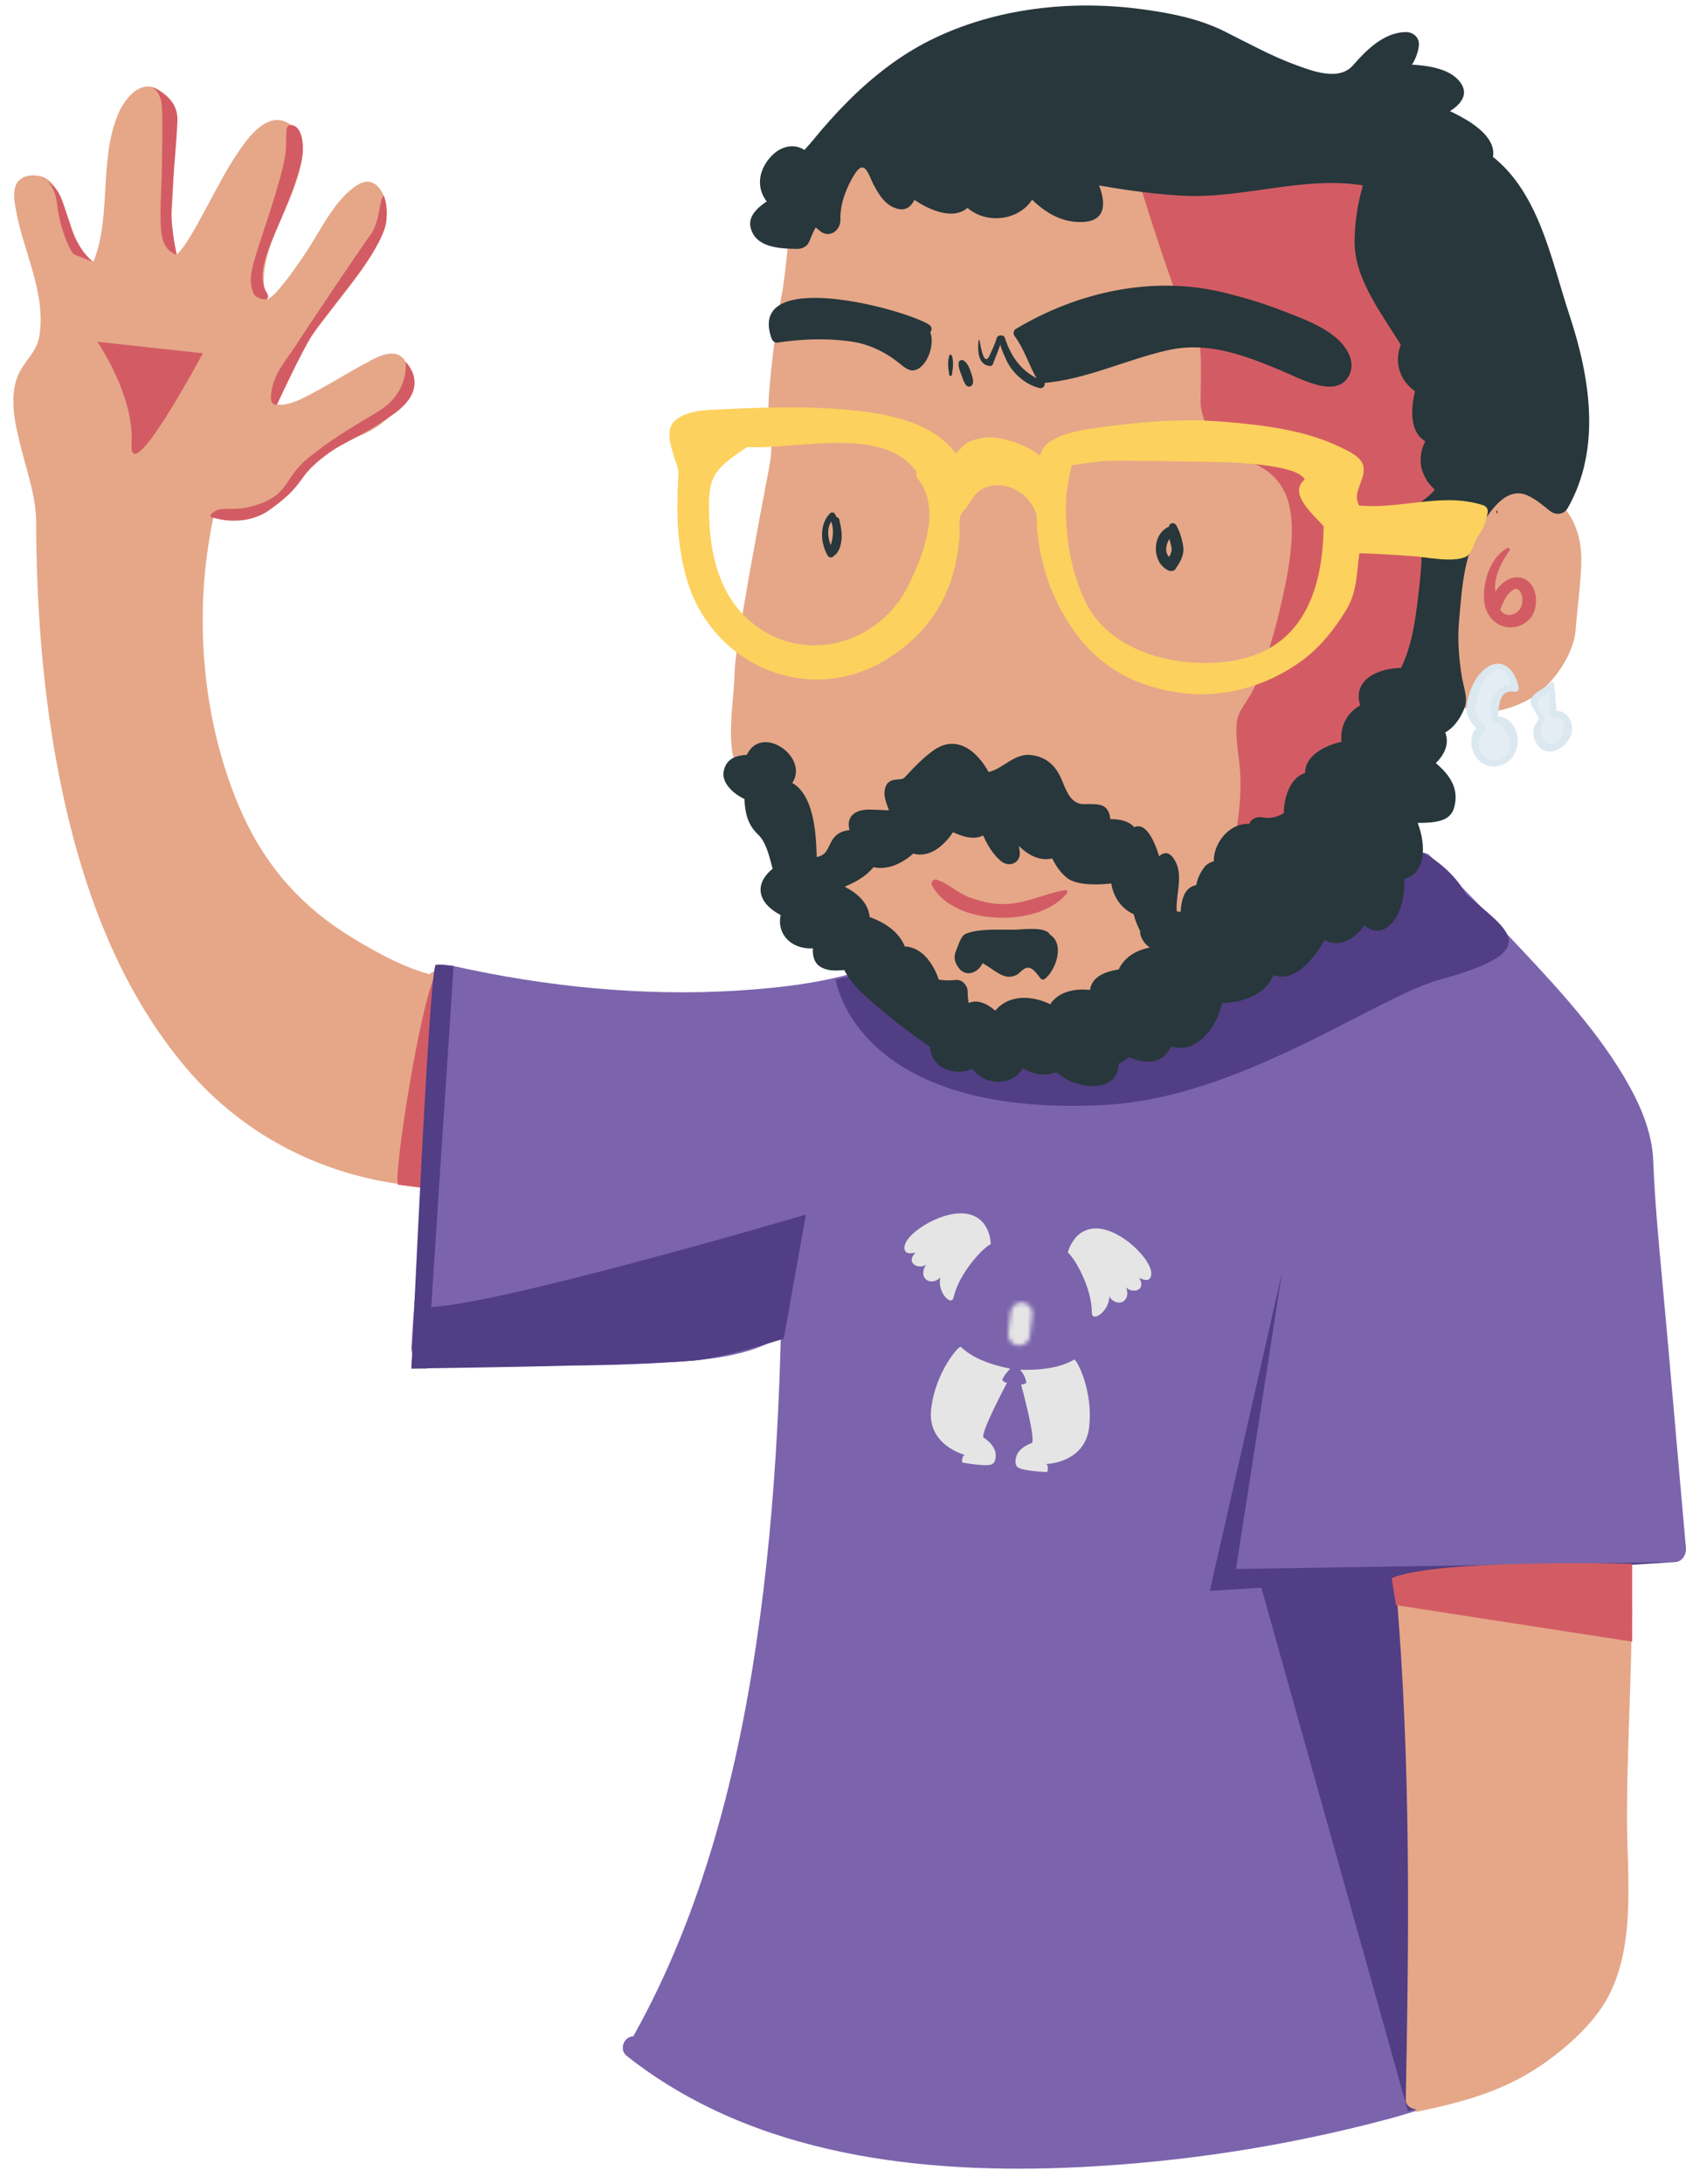<?xml version="1.0" encoding="utf-8"?>
<!-- Generator: Adobe Illustrator 16.0.0, SVG Export Plug-In . SVG Version: 6.00 Build 0)  -->
<!DOCTYPE svg PUBLIC "-//W3C//DTD SVG 1.1//EN" "http://www.w3.org/Graphics/SVG/1.1/DTD/svg11.dtd">
<svg version="1.1" id="Layer_1" xmlns="http://www.w3.org/2000/svg" xmlns:xlink="http://www.w3.org/1999/xlink" x="0px" y="0px"
	 width="394.016px" height="510.236px" viewBox="0 0 394.016 510.236" enable-background="new 0 0 394.016 510.236"
	 xml:space="preserve">
<g id="Layer_1_1_">
</g>
<g id="samarreta">
	<g>
		<g>
			<path fill="#E5A788" d="M307.201,262.464c0.333,0,0.297-0.514-0.033-0.514C306.835,261.951,306.871,262.464,307.201,262.464
				L307.201,262.464z"/>
		</g>
	</g>
	<g>
		<path fill="#7B64AC" d="M147.901,478.243c33.708-51.553,37.673-134.83,37.673-194.313c0,0-0.674,12.791-1.18,20.813
			c-0.509,8.042-18.483,9.606-25.39,10.348c-18.938,2.026-60.014-0.01-60.014-0.01c0.661-12.558,3.305-37.674,3.305-50.229
			c0-11.235,3.307-36.353,3.307-36.353c29.081,6.609,75.283,9.99,103.104-1.322c0,0,40.317-15.862,52.875-16.523
			c23.132-1.322,49.569-1.322,70.72-8.592c0,0,38.11,36.708,46.928,54.857c5.615,11.565,3.813,13.894,4.626,24.454
			c2.644,26.438,5.288,58.492,7.271,80.634c0,0-101.055,4.481-100.131,1.982c8.529-23.074,15.532-106.41,15.532-106.41
			c-0.686,7.629-3.307,25.776-3.307,33.046c0,13.235-11.422,70.993-12.228,73.363c-1.394,4.103,65.102,0.661,65.102,0.661
			s1.322,32.386,1.982,40.978c0.661,18.506,1.983,56.179,2.645,72.041c0,0-20.487,9.253-27.099,11.236
			c-25.776,7.931-53.535,12.558-79.972,13.879C219.281,504.769,174.999,500.053,147.901,478.243z"/>
		<g>
			<path fill="#7B64AC" d="M148.845,478.976c19.887-27.717,28.16-61.785,33.201-95.033c5.023-33.133,6.237-66.758,6.296-100.223
				c0.008-3.125-5.325-3.443-5.499-0.3c-0.23,4.269-0.475,8.534-0.724,12.802c-0.315,5.399,0.632,9.887-4.896,12.391
				c-8.004,3.625-18.187,3.813-26.848,4.233c-16.948,0.821-34.037,0.236-50.977-0.599c0.809,1.081,1.617,2.163,2.425,3.244
				c0.922-16.649,3.223-33.273,3.313-49.963c0.066-12.222,1.72-24.521,3.308-36.627c-1.082,0.814-2.163,1.628-3.245,2.443
				c21.296,4.771,43.343,6.769,65.148,5.896c16.069-0.644,30.812-4.171,45.739-9.807c14.11-5.327,28.94-11.573,43.944-13.729
				c11.888-1.708,24.297-1.143,36.281-2.1c12.557-1.003,25.093-2.865,37.071-6.861c-0.96-0.137-1.92-0.273-2.88-0.41
				c15.746,15.186,32.232,31.385,43.954,49.957c3.813,6.04,6.046,12.585,6.224,19.716c0.229,9.355,1.364,18.648,2.226,27.963
				c1.859,20.141,3.534,40.293,5.333,60.438c0.829-1.092,1.657-2.185,2.485-3.274c-24.438,1.082-48.888,2.063-73.343,2.59
				c-6.228,0.137-12.46,0.243-18.688,0.172c-1.7-0.02-3.402-0.066-5.098-0.194c-0.507-0.038-1.011-0.095-1.51-0.185
				c1.07,0.19,1.133,4.938,2.31,1.268c5.013-15.663,6.847-32.567,8.983-48.808c2.455-18.636,4.469-37.35,6.069-56.078
				c0.323-3.774-5.498-4.415-5.858-0.621c-0.966,10.147-2.635,20.229-3.264,30.41c-0.398,6.455-0.927,12.771-1.873,19.186
				c-2.441,16.562-5.556,33.05-8.917,49.448c-0.539,2.626-2.766,7.855-0.693,10.189c2.521,2.842,9.01,2.307,12.354,2.442
				c15.048,0.614,30.194-0.091,45.232-0.7c3.217-0.13,6.435-0.269,9.648-0.431c-1.051-1.061-2.103-2.117-3.154-3.178
				c1.509,37.726,3,75.446,4.529,113.171c0.763-1.086,1.525-2.172,2.288-3.258c-10.616,4.775-21.256,9.555-32.452,12.797
				c-22.88,6.632-46.569,10.391-70.325,11.888c-19.288,1.215-38.61,0.53-57.635-3.026c-17.326-3.24-36.006-8.912-50.042-19.999
				c-2.493-1.969-5.256,2.106-2.779,4.063c29.711,23.467,69.316,27.777,106.063,25.938c24.135-1.208,48.083-4.913,71.441-11.112
				c13.102-3.478,25.358-8.737,37.683-14.313c1.355-0.613,2.354-1.658,2.288-3.258c-1.592-37.623-3.151-75.243-4.727-112.866
				c-0.067-1.646-1.373-3.271-3.152-3.176c-10.997,0.577-22.004,0.996-33.015,1.25c-7.463,0.173-14.94,0.279-22.402-0.005
				c-2.327-0.092-4.665-0.228-6.97-0.583c-0.174-0.027-1.585-0.66-0.755-0.18c1.737,1.013,0.688,4.313,1.335,1.429
				c3.382-15.094,6.006-30.406,8.53-45.659c2.679-16.19,3.45-32.372,5.375-48.642c0.441-3.731,0.903-7.465,1.25-11.207
				c-1.953-0.207-3.906-0.414-5.857-0.621c-2.369,28.582-5.266,57.323-10.367,85.559c-1.215,6.716-2.506,13.567-4.837,20.002
				c-1.437,3.96,3.155,4.452,5.802,4.593c12.609,0.671,25.367-0.009,37.977-0.363c19.788-0.557,39.573-1.296,59.352-2.172
				c1.635-0.07,2.613-1.812,2.483-3.272c-1.851-20.715-3.587-41.439-5.502-62.147c-0.874-9.452-1.77-18.831-2.136-28.313
				c-0.271-7.013-3.275-13.634-6.802-19.581c-7.238-12.204-17.495-22.87-27.158-33.156c-5.958-6.342-12.045-12.582-18.313-18.622
				c-0.756-0.729-1.961-0.717-2.88-0.41c-12.075,4.031-24.729,5.617-37.373,6.628c-11.456,0.917-23.132,0.571-34.53,1.966
				c-14.643,1.791-29.313,8.126-43.039,13.235c-4.075,1.517-8.105,3.175-12.203,4.629c-10.019,3.554-20.819,4.846-31.371,5.526
				c-22.211,1.432-45.001-0.857-66.694-5.712c-1.517-0.34-3.054,0.985-3.245,2.443c-1.564,11.954-3.214,24.107-3.303,36.176
				c-0.123,16.84-2.371,33.596-3.298,50.396c-0.08,1.438,0.766,3.163,2.425,3.244c18.519,0.909,37.247,1.571,55.762,0.426
				c9.356-0.578,20.886-1.145,28.809-6.643c4.512-3.131,4.118-8.189,4.395-13.107c0.28-4.957,0.541-9.916,0.796-14.873
				c-1.846,0.141-3.689,0.279-5.537,0.42c0.026,33.428-1.183,66.936-6.095,100.036c-4.794,32.313-13.436,65.145-29.909,93.599
				C146.116,478.958,148.065,480.064,148.845,478.976z"/>
		</g>
		<path fill="#513E84" d="M293.846,367.507l36.395-0.862c0,0,12.021,123.641,5.773,124.97c-7,1.488-7,1.488-7,1.488L293.846,367.507
			z"/>
		<path fill="#513E84" d="M332.506,199.189c0,0,6.354,3.017,10.173,9.73c9.728,8.501,18.714,13.088-6.104,19.894
			c-15.172,4.161-46.644,27.639-78.514,29.305c-58.226,3.044-62.757-29.305-62.757-29.305l135.058-29.625"/>
		<polygon fill="#513E84" points="299.601,297.263 288.846,366.507 391.521,364.891 391.521,364.891 282.742,371.617 		"/>
		<path fill="#513E84" d="M183.153,312.703l5.189-28.981c0,0-92.008,27.15-91.472,20.607s-0.713,15.347-0.713,15.347
			s59.696-0.71,67.961-2.081S183.153,312.703,183.153,312.703z"/>
	</g>
</g>
<g id="braços">
	<g>
		<path fill="#E5A788" d="M378.74,370.416c2.576-2.204-1.253,43.621-0.371,67.414c0,13.219,0,27.115-8.813,36.809
			c-12.158,12.162-24.119,15.731-38.771,18.71c0.88-41.419,1.321-78.871-2.204-119.407
			C344.44,372.102,378.74,370.416,378.74,370.416z"/>
		<g>
			<path fill="#E5A788" d="M379.475,368.791c-1.818,1.051-1.771-1.649-1.595,0.514c0.043,0.531,0.054,1.066,0.066,1.601
				c0.05,1.879,0.005,3.766-0.04,5.644c-0.124,5.141-0.382,10.275-0.596,15.411c-0.49,11.751-1.038,23.504-1.067,35.267
				c-0.035,13.706,1.61,28.98-6.541,40.893c-8.444,12.337-25.38,17.197-39.152,19.971c0.832,0.678,1.663,1.354,2.494,2.031
				c0.91-39.873,1.241-79.741-2.169-119.52c-0.651,0.881-1.305,1.76-1.958,2.639c10.302-1.167,20.666-1.813,31.01-2.456
				c4.506-0.28,9.012-0.538,13.519-0.783c1.527-0.083,2.877-0.034,4.096-1.09c0.213-0.187,1.133-1.127,1.259-1.133
				c0.47-0.023,0.346-0.739-0.116-0.718c0.104-0.006-0.979-0.789-1.117-0.888c-1.304-0.902-2.432-0.874-3.967-0.793
				c-4.368,0.231-8.734,0.482-13.103,0.746c-10.761,0.648-21.543,1.31-32.258,2.521c-1.316,0.146-2.063,1.409-1.958,2.637
				c3.471,40.683,2.99,80.509,2.239,119.301c-0.022,1.15,1.381,2.266,2.493,2.031c15.818-3.339,32.09-8.863,42.296-22.258
				c9.617-12.625,6.891-31.225,6.916-46.032c0.022-14.187,0.815-28.354,1.067-42.533c0.02-0.98,1.162-18.608-3.289-15.747
				C376.336,367.114,377.713,369.807,379.475,368.791z"/>
		</g>
	</g>
	<g>
		<path fill="#E5A788" d="M102.315,229.382c0,0-14.413-1.935-31.945-16.685c-23.066-19.406-29.081-65.271-22.031-94.352
			c8.813,1.762,12.338,1.762,17.625-6.169c2.646-3.525,4.849-3.966,7.49-6.61c1.762-3.525,9.694-4.846,13.219-7.49
			c4.406-3.525,8.603-7.396,6.169-12.779c-1.954-4.325-23.585,15.029-30.4,10.633c1.762-17.912,33.848-41.555,24.231-51.17
			c-3.966-3.964-18.506,27.761-24.675,27.32c-9.593-8.372,14.541-37.012,3.965-41.859c-8.05-3.69-19.887,32.606-25.115,31.285
			c-6.607-3.086,3.084-40.978-6.607-39.215c-9.694,1.763-6.609,32.164-11.456,41.418c-11.016-3.526-7.05-22.914-16.303-20.71
			c-3.952,0.941,1.888,13.663,3.964,24.685c5.063,26.888-14.102,7.04,0,48.458c-0.88,59.044,12.776,154.218,89.446,158.623
			C99.009,274.765,102.315,229.382,102.315,229.382z"/>
		<g>
			<path fill="#E5A788" d="M102.656,228.126c-7.004-1.424-13.907-5.204-19.954-8.834c-11.808-7.089-20.359-16.556-26.022-29.056
				c-9.75-21.519-11.771-48.267-6.388-71.191c-0.708,0.456-1.417,0.913-2.126,1.369c4.385,0.852,8.741,1.63,12.922-0.355
				c4.794-2.276,7.264-8,11.539-11.072c2.035-1.461,3.272-3.461,5.495-4.649c2.461-1.315,5.184-2.125,7.7-3.333
				c4.211-2.024,8.459-6.312,9.603-10.904c0.614-2.468-0.01-6.89-3.056-7.428c-2.438-0.431-5.1,1.209-7.146,2.299
				c-3.76,2.002-7.358,4.291-11.119,6.292c-2.828,1.505-7.686,4.509-10.913,2.771c0.426,0.711,0.853,1.422,1.277,2.133
				c1.161-9.421,8.266-17.574,13.797-24.865c4.609-6.074,10.537-12.678,12.075-20.382c0.246-1.232,0.121-2.815-0.328-4.279
				c-0.91-2.964-3.145-5.442-6.312-3.542c-5.312,3.185-8.781,10.736-12.098,15.707c-2.013,3.014-4.063,6.016-6.432,8.765
				c-0.787,0.914-1.699,1.896-2.799,2.435c-0.116,0.057,0.464,0.278-0.066-0.711c-0.451-0.845-0.545-1.799-0.618-2.735
				c-0.598-7.496,4.604-15.791,7.031-22.652c1.583-4.474,3.892-11.556-0.956-14.891c-4.729-3.253-9.097,2.237-11.541,5.721
				c-3.214,4.583-5.75,9.632-8.4,14.548c-1.24,2.298-2.502,4.584-3.883,6.801c-0.601,0.961-1.254,1.869-1.993,2.725
				c-0.198,0.228-0.412,0.438-0.645,0.632c-0.599,0.48,0.379,0.447,0.032-0.055c-2.287-3.305-1.092-10.25-0.952-13.975
				c0.216-5.763,0.732-11.598,0.084-17.349c-0.349-3.098-1.229-6.454-4.438-7.596c-3.895-1.386-7.104,3.097-8.357,6.031
				c-4.864,11.373-1.188,25.206-6.546,36.288c0.708-0.307,1.417-0.613,2.125-0.919c-7.851-2.952-6.306-13.569-11.154-19.109
				c-1.52-1.736-4.43-2.271-6.515-1.379c-2.947,1.263-2.332,4.97-1.891,7.513c1.688,9.739,7.254,19.721,5.466,29.847
				c-0.616,3.486-3.484,5.63-4.858,8.752c-2.5,5.681-0.466,12.825,0.985,18.48c1.435,5.596,3.169,10.406,3.169,16.22
				c0,4.48,0.104,8.959,0.277,13.435c0.723,18.812,2.905,37.63,7.359,55.938c5.033,20.691,13.278,40.995,27.04,57.457
				c14.193,16.976,34.32,26.695,56.291,28.215c2.307,0.16,4.269-2.656,2.104-4.387c1.111,0.892,0.792,2.174,0.74,0.768
				c-0.019-0.542-0.005-1.087,0.005-1.629c0.024-1.751,0.117-3.501,0.208-5.25c0.271-5.297,0.628-10.59,0.986-15.881
				c0.482-7.102,0.979-14.203,1.494-21.302c0.248-3.411-5.038-3.755-5.285-0.347c-0.583,8.015-1.107,16.032-1.575,24.055
				c-0.313,5.405-0.594,10.812-0.792,16.222c-0.066,1.866-0.813,5.804,0.955,7.194c0.487-1.476,0.977-2.951,1.462-4.427
				c-19.125-1.175-36.59-8.692-50.045-22.406c-12.957-13.205-20.981-30.723-26.429-48.177c-5.607-17.975-8.564-36.861-9.976-55.606
				c-0.655-8.71-0.922-17.449-0.906-26.183c0.017-9.447-5.95-18.108-5.219-27.781c0.271-3.589,2.611-5.625,4.318-8.556
				c2.642-4.531,1.803-10.355,0.998-15.246c-0.996-6.068-3.07-11.905-4.642-17.834C7.52,49.325,5.776,43.498,8.829,44.9
				c1.423,0.653,2.055,2.918,2.521,4.233c2.333,6.62,3.669,13.671,10.968,16.419c0.753,0.284,1.787-0.222,2.125-0.919
				c3.477-7.188,3.212-16.201,4.097-23.981c0.46-4.048,1.055-8.114,2.353-11.989c0.596-1.783,3.688-6.881,5.156-3.143
				c2.502,6.374,0.673,15.288,0.448,21.94c-0.137,4.051-1.257,13.013,3.13,15.558c4.185,2.426,7.9-5.35,9.398-7.939
				c3.93-6.79,7.083-14.227,12.061-20.349c1.152-1.417,3.879-4.422,5.301-1.572c1.394,2.79-0.599,7.309-1.533,9.936
				c-2.545,7.142-6.448,14.203-7.096,21.872c-0.279,3.332,0.585,6.34,2.999,8.682c2.101,2.037,5.825-1.756,7.079-3.059
				c6.459-6.707,10.26-15.581,16.352-22.596c0.395-0.454,0.821-0.844,1.281-1.228c0.82-0.685,0.001-0.491,0.485,0.338
				c1.01,1.73,0.326,3.932-0.307,5.652c-1.918,5.211-5.818,9.809-9.121,14.189c-6.399,8.485-14.712,17.799-16.112,28.754
				c-0.126,0.99,0.469,1.694,1.279,2.133c4.67,2.536,11.003-1.15,15.078-3.316c2.94-1.565,5.789-3.307,8.684-4.957
				c1.202-0.685,2.42-1.334,3.664-1.94c1.466-0.713,2.562-0.316,1.861-1.426c3.457,5.479-6.412,10.961-10.187,12.509
				c-4.132,1.696-6.587,3.376-9.798,6.311c-1.679,1.534-3.64,2.651-5.275,4.259c-1.688,1.66-2.807,3.803-4.45,5.518
				c-3.443,3.592-8.439,2.33-12.758,1.49c-0.825-0.161-1.933,0.544-2.126,1.369c-5.658,24.083-3.336,51.308,6.602,73.982
				c5.225,11.923,13.146,20.868,23.753,28.297c7.424,5.2,16.38,9.901,25.569,10.756
				C103.776,230.819,104.094,228.419,102.656,228.126z"/>
		</g>
	</g>
	<path fill="#D35C64" d="M325.24,368.645c10.818-4.593,56.199-3.32,56.199-3.32v18.166l-55.199-8.538L325.24,368.645z"/>
	<path fill="#D35C64" d="M104.966,228.384l-3.155,48.862c0,0,5.45,1.437-8.721-0.481c-1.46-0.387,5.062-42.865,8.901-49.634
		C107.294,226.818,104.966,228.384,104.966,228.384z"/>
	<path fill="#D35C64" d="M22.742,79.828c0,0,8.667,12.464,8,23.794s16.667-21.094,16.667-21.094L22.742,79.828z"/>
</g>
<g id="cara">
	<path fill="#E5A788" stroke="#E5A788" stroke-width="4" stroke-miterlimit="10" d="M187.337,44.762c0,0-1.763,20.269-2.644,24.234
		c-0.881,3.966-3.525,22.912-3.084,28.64c0.439,5.729,1.224,6.169-0.049,12.778c-1.273,6.609-7.884,41.418-7.884,46.706
		c0,5.287-2.201,17.019,0.441,21.067s9.693,32.687,18.065,37.314c8.37,4.628,22.472,22.537,29.521,24.598
		c7.05,2.062,11.897,4.262,21.59,0.738c9.693-3.524,27.761-7.49,37.896-15.421c10.133-7.931,28.64-31.724,34.809-38.774
		c6.169-7.05,18.065-25.116,18.065-25.116l5.581,0.17c0,0,2.789,2.032,5.874,2.473c3.086,0.441,7.051-0.441,11.017-2.644
		c3.966-2.203,9.253-8.812,9.693-14.541c0.438-5.728,1.32-11.457,1.32-16.303c0-4.846-1.607-8.688-3.523-10.657
		c-1.917-1.969-9.693-8.73-12.337-11.814c-2.646-3.084-11.456-34.369-11.018-39.215c0.44-4.846,0.439-26.437-5.729-31.725
		c-6.168-5.287-42.74-9.694-45.384-9.694c-2.646,0-70.061,2.204-70.061,2.204l-17.624-0.44L187.337,44.762z"/>
	<path fill="#D35C64" d="M262.535,30.525c0,0,13.681,46.027,16.36,46.402c2.679,0.375,1.414,15.079,1.746,18.132
		c0.332,3.053,4.101,10.892,4.101,10.892c17.777,2.888,20.209,12.315,14.234,36.936c-7.381,30.413-11.765,16.506-9.383,35.072
		c2.383,18.566-9.453,44.049-9.453,44.049l50.741-64.898l14.305-61.514l-13.543-61.737L262.535,30.525z"/>
</g>
<g id="cabell">
	<g>
		<path fill="#27373B" d="M245.058,218.366c-0.11-0.559-14.981,0-18.947,0.882c-0.44,1.762-2.203,3.083-1.762,5.287l0.881,1.322
			c2.203,0.44,3.523,0.882,3.966-1.762c3.966,1.322,7.05,7.049,10.575,0.44c1.32,1.322,3.084,2.204,3.966,3.525
			c2.644-1.763,2.644-5.287,1.763-7.931L245.058,218.366z"/>
		<g>
			<path fill="#27373B" d="M245.302,218.184c-1.116-1.752-6.229-1.067-7.857-1.021c-3.487,0.1-8.505-0.382-11.791,0.993
				c-1.154,0.483-1.747,2.883-2.242,3.986c-0.68,1.512-0.234,2.785,0.668,3.988c1.958,2.612,5.359,0.597,5.804-1.993
				c-0.301,0.204-0.602,0.407-0.901,0.611c2.169,0.697,4.751,3.694,7.13,3.401c1.119-0.138,1.646-0.415,2.44-1.189
				c2.063-2.013,3.121-0.325,4.658,1.633c0.188,0.236,0.662,0.295,0.901,0.115c2.706-2.032,4.881-8.457,1.042-10.506
				c-0.095-0.051-0.197-0.019-0.257,0.067c-0.4,0.582-0.689,1.179-0.503,1.915c0.271,1.068,0.491,2.066,0.597,3.154
				c0.599,6.255-3.625,1.964-4.995,0.847c-0.169-0.139-0.47-0.057-0.574,0.124c-3.075,5.349-6.397,0.944-9.851-0.793
				c-0.395-0.197-0.876-0.093-1.029,0.362c-0.375,1.112-4.991,2.561-2.22-2.26c0.457-0.794,0.269-1.272,0.995-1.398
				c2.133-0.373,4.316-0.506,6.474-0.666c2.381-0.177,4.771-0.223,7.149-0.416c0.915-0.074,3.134-0.792,3.994-0.495
				C245.226,218.745,245.471,218.45,245.302,218.184z"/>
		</g>
	</g>
	<g>
		<path fill="#27373B" d="M278.544,214.759c0.111-3.662-0.992-7.188,4.407-4.847c-2.203-2.644,0.44-7.077,3.084-6.169h1.762
			c-3.966-1.762,1.322-11.897,5.729-7.931l0.88-2.202c3.965,1.322,8.373-2.204,8.373-2.204c-0.441-4.406,0.88-11.016,6.607-7.491
			c-6.607-7.49,7.489-8.371,7.489-8.371c-3.521-7.931,4.85-9.253,4.85-9.253c-6.169-8.372,6.607-7.491,7.05-7.491v0.44
			c4.847-7.049,7.931-31.725,4.847-39.656c0,0,6.867-4.871,4.406-6.609c-7.215-5.094-0.006-11.966-0.44-11.896
			c-8.427,1.35-3.523-11.015-3.523-11.015c-7.49-2.644-3.524-9.694-3.524-9.694c-3.523-6.168-7.931-12.338-10.135-18.506
			c-3.084-7.49,1.763-20.708,1.763-20.708c-14.1-3.966-29.521,2.203-43.622,1.762c-8.372,0-27.316-3.524-27.316-3.524
			c5.288,5.728,5.729,11.896-3.084,8.812c-3.525-1.322-8.372-7.49-8.372-7.49c1.32,9.694-12.337,9.694-14.102,1.763
			c-0.881,11.456-13.659-0.882-13.659-0.882c-0.881,11.457-7.05-3.525-7.05-3.525c-6.168-7.931-11.896,8.372-11.456,13.66
			c-0.439-0.441-2.203-1.322-2.644-3.084c-2.203,0.881-4.406,6.609-4.406,6.609c-10.134,0-11.015-3.525-1.762-7.931
			c-10.135-1.763,0.881-17.185,3.523-7.05v-0.44c9.254-12.778,21.15-24.675,36.133-30.402c16.742-6.609,38.334-6.609,55.518-1.763
			c7.931,2.644,30.402,18.065,37.895,10.134c0,0,6.17-7.931,11.017-7.49c0,3.084-3.084,5.728-4.847,7.49
			c9.691,0,24.232,2.644,7.932,8.372c0,0,17.624,6.168,13.658,11.456l0,0l0,0c11.016,7.05,13.658,22.912,18.064,35.25
			c4.848,13.659,8.371,31.284,0.44,44.502c0,0-4.627-3.745-6.83-4.406c-5.729-2.203-9.254,2.864-12.558,7.271
			c-5.729,8.152-5.509,16.744-6.391,26.437c-0.438,6.169,0.882,11.236,1.762,17.405c0,0-1.541,5.728-6.389,5.728
			c6.169,3.966-2.203,8.372-2.203,8.372c1.765,1.322,5.729,3.966,6.169,6.609c1.322,7.049-5.728,3.966-10.135,5.288
			c3.085,3.965,5.729,15.422-3.084,12.778l0.882-0.441c1.762,4.407-1.764,19.388-7.051,9.253c-0.44,4.407-6.609,9.694-9.253,3.965
			c-1.764,3.966-7.932,14.982-12.777,7.931c0,7.051-6.607,8.813-12.776,8.373v0.44c-0.884,4.406-5.288,14.541-11.017,8.371
			c-1.047,9.392-9.368,2.244-9.692,3.525c-0.441,1.735-3.746,2.562-3.746,2.562c1.762,7.051-9.475,5.37-11.678,0.522
			c-3.523,3.966-9.691-1.762-9.691-1.762c0.438,7.049-9.253,6.169-9.253,0l0,0c-1.765,4.847-10.299,2.202-8.537-2.204
			c0,0-22.308-15.338-20.544-19.386c0.449-1.03-10.133,4.048-6.169-5.729c-4.956,3.167-11.017-0.44-7.933-5.728
			c-5.507-1.789-8.372-5.287-2.203-8.813c0,0-2.644-7.931-3.084-8.812c-0.438-0.882-3.084-2.644-3.084-3.525
			c-0.881-2.204-0.881-6.169-0.881-6.169c-3.523-0.44-7.931-6.609-1.762-7.05h1.762c1.765-8.372,14.102,1.763,5.287,5.728
			c7.491-1.32,7.933,12.778,7.933,18.066c0,0,1.32,0.44,1.763,0c6.607-0.44,2.203-7.931,10.575-6.169
			c-5.729-7.049,4.846-4.406,7.488-4.846h0.441c1.763-1.763-4.847-7.931,2.644-7.491c0,0,7.052-7.931,10.136-8.372
			c3.523,0,7.05,4.847,7.931,7.05h1.763c2.646-1.763,6.609-4.847,10.136-3.966c5.286,1.322,4.404,7.931,8.37,10.575
			c3.084,2.203,8.372-1.762,7.49,4.405c0,0,7.934-1.322,6.169,3.525c3.964-7.491,6.168,7.491,6.168,7.491
			c2.646-7.931,4.406,0.88,3.525,4.846c-0.881,2.204,0,4.866,0,5.095L278.544,214.759z M269.291,217.925
			c-0.88-1.762-2.203-3.525-2.203-6.169c-3.523-0.44-5.728-5.175-4.847-8.26c-5.067,1.101-8.676-0.053-10.905-0.331
			c-2.107-0.262-4.076-5.95-4.076-5.95c-5.728,4.407-11.015-6.609-11.015-6.609c-1.322,2.644-0.882,6.169-0.441,8.813
			c-2.644-1.762-5.286-9.253-5.286-9.253c-1.765,5.728-5.288,2.644-8.813,0.882c0,0-4.406,8.812-8.813,5.287
			c0,0-5.729,6.168-9.693,3.084c-2.646,5.288-8.813,5.728-13.219,7.931c0,0,3.965,0.882,6.168,1.762c0,0,5.728,3.525,4.404,7.051
			c0,0,9.255,2.202,8.813,7.931l0,0c5.728-2.644,7.931,7.049,7.931,7.049c1.765,0.44,3.965,0.882,6.168,0.44
			c0,2.644,0.441,5.729,2.646,7.051c1.763-6.169,7.05,2.202,7.05,2.202c1.322-7.05,9.253-6.168,13.659-2.202
			c0-7.491,11.015-3.966,11.015-3.966c-2.203-5.729,1.765-5.288,5.729-5.729c-0.44-3.524,6.938-5.947,7.931-4.846
			c0,0,5.728-0.882,3.966-4.847C275.46,219.248,269.734,220.569,269.291,217.925z"/>
		<g>
			<path fill="#27373B" d="M281.26,214.625c0.015-0.712,0.009-1.424-0.016-2.137c-0.16-1.239-0.009-1.292,0.455-0.158
				c2.471,0.919,4.994-1.362,3.554-3.876c-1.52-2.654,1.622-1.986,2.692-1.985c2.954,0.001,3.202-3.815,1.1-5.154
				c-0.227-0.145,1.297-4.447,2.634-3.481c1.313,0.946,3.563,1.032,4.286-0.779c0.294-0.734,0.588-1.469,0.882-2.203
				c-0.995,0.481-1.991,0.962-2.988,1.443c3.726,0.765,7.176-0.304,10.254-2.464c2.517-1.766-0.048-9.589,4.043-7.456
				c2.309,1.204,5.292-1.764,3.539-3.962c-2.002-2.509-0.665-2.851,1.948-3.581c1.104-0.309,2.278-0.454,3.424-0.534
				c1.724-0.121,3.063-1.959,2.428-3.635c-0.699-1.838-1.22-3.53,0.574-4.816c0.45-0.323,2.695-0.944,1.854-0.795
				c1.975-0.349,3.362-2.425,2.11-4.288c-1.579-2.35-1.316-2.725,1.327-3.091c1.195-0.166,2.419-0.146,3.624-0.105
				c-0.992-0.853-1.985-1.706-2.979-2.559c0,0.147,0,0.294,0,0.441c-0.001,3.07,3.938,3.078,5.266,1.006
				c3.713-5.8,4.772-13.535,5.646-20.216c0.898-6.882,1.674-14.909-0.658-21.595c-0.353,1.084-0.705,2.167-1.058,3.251
				c2.434-1.757,6.46-4.737,6.153-8.172c-0.3-3.345-4.753-4.043-3.364-7.903c0.521-1.453,2.198-2.724,2.372-4.272
				c0.199-1.782-1.144-3.454-3.031-3.27c-3.418,0.333-1.493-5.008-0.708-7.032c0.542-1.4,0.104-3.109-1.376-3.742
				c-4.197-1.797-2.421-3.586-1.917-6.682c0.298-1.831-1.444-3.737-2.298-5.165c-2.021-3.373-4.135-6.678-5.956-10.166
				c-3.926-7.524-3.114-15.387-0.305-23.178c0.669-1.857-0.303-3.503-2.18-3.978c-15.193-3.841-30.245,2.255-45.523,1.683
				c-8.516-0.318-17.1-1.941-25.462-3.493c-2.385-0.442-4.323,2.721-2.694,4.595c1.164,1.339,2.191,2.66,2.932,4.283
				c0.919,2.014-2.813,0.092-3.755-0.499c-2.349-1.475-4.288-3.797-6.001-5.948c-1.869-2.347-5.428-0.73-5.193,2.15
				c0.486,6.031-7.194,4.865-8.531,0.238c-0.85-2.937-5.252-1.913-5.587,0.786c-0.455,3.653-2.704,1.896-4.979,0.38
				c-1.423-0.948-2.769-2.065-4.006-3.246c-1.659-1.583-4.472-0.042-4.686,1.998c-0.043,0.417-0.089,0.834-0.133,1.251
				c-0.632,1.532,0.067,1.726,2.1,0.582c-0.465-0.483-0.822-1.087-1.187-1.646c-0.795-1.226-1.39-2.616-1.981-3.948
				c-1.304-2.928-4.166-4.673-7.342-4.41c-7.198,0.598-10.152,13.466-9.939,19.044c1.556-0.905,3.113-1.81,4.669-2.715
				c-0.716-0.495-1.295-1.128-1.738-1.9c-0.849-1.837-2.829-2.179-4.457-1.192c-2.682,1.626-4.212,4.998-5.326,7.816
				c1.015-0.593,2.028-1.187,3.044-1.78c-1.935-0.04-3.901-0.042-5.763-0.646c0.298,1.089,0.778,1.141,1.442,0.154
				c1.049-0.718,2.152-1.341,3.309-1.868c2.708-1.362,2.102-4.896-0.741-5.564c-1.896-0.446-1.883-1.508-1.229-3.073
				c0.232-0.556,0.669-1.037,1.12-1.422c0.521-0.199,0.488-0.301-0.104-0.304c0.326,0.535,0.559,1.109,0.692,1.722
				c0.84,2.663,5.552,2.182,5.551-0.719c0-1.291,4.257-5.325,5.271-6.54c2.574-3.089,5.367-5.995,8.307-8.735
				c6.068-5.655,13.041-10.196,20.744-13.271c15.976-6.376,34.399-6.252,50.958-2.418c10.625,2.46,19.54,9.909,30.251,12.575
				c4.106,1.022,8.688,0.98,12.204-1.604c3.414-2.508,5.368-7.468,10.236-7.53c-1.024-1.089-2.051-2.177-3.073-3.266
				c-0.362,2.674-2.396,4.336-4.214,6.122c-1.978,1.939,0.259,4.608,2.436,4.63c3.229,0.032,6.424,0.319,9.591,0.94
				c0.667,0.131,1.319,0.311,1.959,0.54c0.929,0.66,1.18,0.254,0.757-1.219c-1.038,1.405-4.067,2.084-5.612,2.658
				c-2.132,0.792-2.636,4.34-0.228,5.193c2.14,0.756,13.8,5.264,12.311,7.712c-0.59,0.969-0.229,2.682,0.711,3.324
				c10.65,7.287,12.946,21.312,16.813,32.752c4.733,14.001,8.892,29.819,1.159,43.593c1.407-0.219,2.813-0.439,4.221-0.659
				c-3.503-2.788-8.464-6.884-13.33-5.439c-6.406,1.902-10.856,8.95-13.326,14.759c-3.085,7.256-3.298,15.917-3.629,23.685
				c-0.181,4.206,0.672,8.492,1.368,12.616c0.521,3.091,0.225,5.878-3.872,6.29c-2.396,0.24-2.386,3.4-0.841,4.572
				c2.203,1.672-0.673,3.329-1.935,4.022c-1.697,0.933-1.834,3.172-0.279,4.313c1.396,1.025,8.408,6.7,3.444,6.969
				c-2.188,0.119-4.307-0.054-6.462,0.447c-1.866,0.433-2.54,2.442-1.45,3.966c1.49,2.083,4.802,10.208-0.369,8.953
				c0.049,1.489,0.1,2.979,0.146,4.467c0.294-0.147,0.587-0.294,0.881-0.441c-1.063-0.407-2.124-0.815-3.187-1.222
				c0.549,1.708,0.208,3.675-0.063,5.399c-0.344,2.164-0.815,4.985-2.582,1.901c-1.223-2.135-4.12-1.709-4.594,0.738
				c-0.267,1.367-2.833,6.328-4.662,3.235c-1.08-1.827-3.505-1.918-4.444,0.119c-1.189,2.584-5.42,11.321-8.655,7.29
				c-1.271-1.587-4.118-0.901-4.256,1.24c-0.359,5.659-5.403,6.465-10.146,6.245c-1.19-0.055-2.626,0.764-2.625,2.121
				c0.001,3.371-3.403,10.725-7.227,7.153c-1.414-1.321-3.52,0.063-3.78,1.652c-0.763,4.603-3.785,1.945-6.716,1.271
				c-1.971-0.454-3.486,2.385-5.284,2.89c-0.992,0.279-1.584,1.577-1.424,2.526c0.688,4.006-6.022,1.257-7.146-0.736
				c-0.699-1.241-2.373-2.057-3.629-0.956c-2.267,1.986-5.063-0.196-6.824-1.775c-1.27-1.139-3.742-0.126-3.769,1.61
				c-0.062,3.944-4.262,3.474-4.572-0.045c-0.227-2.541-3.543-2.504-4.524-0.552c-0.938,1.869-4.628,1.351-4.013-1.044
				c0.192-0.746-0.303-1.739-0.91-2.157c-3.332-2.295-6.576-4.723-9.755-7.225c-3.062-2.41-9.718-6.582-9.918-10.668
				c-0.037-0.754-0.674-1.633-1.402-1.863c-2.887-0.912-6.845,2.604-4.982-2.564c0.808-2.244-1.417-3.833-3.393-2.781
				c-2.136,1.139-6.585,1.322-4.667-2.898c0.446-0.982,0.168-2.513-0.979-2.924c-1.308-0.467-6.743-2.005-2.171-5.071
				c0.722-0.484,1.297-1.392,0.981-2.3c-0.966-2.797-1.944-5.589-2.969-8.366c-0.542-1.47-1.642-2.381-2.776-3.428
				c-1.414-1.306-1.32-4.358-1.348-6.097c-0.012-0.824-0.464-1.756-1.35-1.959c-2.687-0.615-4.737-3.282-0.734-3.296
				c0.828-0.003,1.697-0.418,1.942-1.282c1.197-4.233,7.67,0.79,2.737,3.421c-1.854,0.989-1.093,3.725,1.033,3.514
				c6.171-0.612,5.855,12.495,5.882,16.46c0.004,0.558,0.545,1.279,1.088,1.425c1.872,0.503,4.554,0.296,6.1-1.038
				c2.706-2.335,2.097-5.794,6.648-5.062c1.482,0.239,2.572-1.526,1.663-2.735c-1.911-2.542-0.666-2.314,1.956-2.21
				c1.433,0.057,2.875,0.243,4.307,0.102c2.43-0.241,2.485-2.515,1.935-4.456c-0.201-0.706-0.521-1.394-0.771-2.084
				c-0.494-1.368,1.908-0.896,2.346-1.057c0.954-0.353,1.808-1.694,2.467-2.384c1.616-1.694,3.327-3.279,5.179-4.712
				c3.473-2.685,6.798,1.712,8.23,4.741c0.352,0.744,0.912,1.116,1.739,1.115c2.202-0.001,2.895-0.515,4.794-1.792
				c2.715-1.826,6.52-3.609,9.027-0.45c0.975,1.226,1.474,3.004,2.114,4.42c0.932,2.054,2.254,3.594,4.226,4.665
				c1.56,0.845,6.025-0.533,5.815,2.177c-0.076,0.984,0.601,2.145,1.756,1.968c1.441-0.221,5.018-0.844,4.421,1.554
				c-0.48,1.945,2.226,2.553,3.127,1.023c1.295-2.193,1.813,1.578,2.199,2.96c0.36,1.284,0.625,2.604,0.827,3.922
				c0.225,1.469,2.485,2.305,3.129,0.611c0.511-1.345-0.152-2.848,0.296-1.421c0.492,1.563,0.443,3.59,0.223,5.191
				c-0.288,2.102-0.376,3.676,0.113,5.785c0.155,0.67,0.715,1.046,1.366,1.117c1.593,0.174,3.192,0.312,4.781,0.519
				c1.714,0.224,1.919-2.441,0.218-2.663c-1.641-0.215-3.275-0.5-4.912-0.749c0.456,0.372,0.911,0.745,1.366,1.117
				c-0.779-4.2,1.889-9.196-0.794-13.198c-2.302-3.435-4.83,0.788-5.625,2.871c1.043,0.204,2.086,0.408,3.129,0.611
				c-0.667-4.415-4.236-16.661-9.312-8.1c1.042,0.341,2.084,0.682,3.128,1.023c1.269-5.079-3.99-6.091-7.919-5.497
				c0.586,0.656,1.173,1.312,1.758,1.968c0.166-2.099,0.078-5.005-2.577-5.494c-1.148-0.211-2.281-0.161-3.445-0.128
				c-3.361,0.097-4.349-3.446-5.43-5.923c-1.395-3.189-3.59-5.149-7.092-5.557c-4.351-0.506-7.104,4.095-10.996,4.092
				c0.58,0.372,1.157,0.743,1.737,1.115c-2.57-5.462-7.655-10.35-13.398-6.372c-2.563,1.775-4.798,4.191-6.921,6.456
				c-0.793,0.845-3.388-0.252-4.318,1.963c-0.849,2.019,0.08,3.868,0.774,5.798c1.25-0.126,1.565-0.184,0.951-0.173
				c-0.638,0-1.264,0.042-1.904,0.008c-1.176-0.063-2.351-0.128-3.527-0.146c-5.479-0.081-6.226,3.799-3.288,7.722
				c0.555-0.912,1.108-1.824,1.663-2.735c-2.829-0.46-5.84-0.415-7.375,2.417c-1.004,1.852-1.252,3.375-3.678,3.706
				c-0.773,0.105,0.221,1.745,0.204,0.044c-0.01-0.917-0.053-1.833-0.098-2.75c-0.296-6.1-1.741-16.183-9.875-15.426
				c0.346,1.171,0.688,2.342,1.033,3.514c11.554-6.064-4.688-18.861-7.835-8.034c0.647-0.427,1.295-0.855,1.942-1.282
				c-3.156-0.011-6.217,0.357-6.906,3.917c-0.621,3.209,3.566,6.271,6.172,6.886c-0.45-0.653-0.898-1.306-1.35-1.959
				c0.029,3.738,0.368,7.138,3.182,9.771c2.302,2.154,2.876,6.408,3.825,9.35c0.328-0.767,0.656-1.533,0.982-2.3
				c-6.839,4.387-4.731,9.896,2.234,12.554c-0.327-0.975-0.652-1.949-0.979-2.924c-3.562,7.445,4.104,12.276,10.673,8.833
				c-0.956-1.019-1.913-2.038-2.869-3.056c-1,2.714-2.205,7.311,1.384,8.812c1.272,0.533,2.524,0.599,3.889,0.498
				c0.888-0.065,3.652-0.114,2.072-0.626c-0.468-0.621-0.935-1.242-1.401-1.863c-0.08-1.887-0.09,0.782-0.019,1.169
				c0.202,1.102,0.813,2.066,1.426,2.981c1.848,2.751,4.65,5.018,7.144,7.149c4.09,3.499,8.444,6.732,12.874,9.789
				c-0.252-0.916-0.505-1.832-0.758-2.748c-2.069,8.028,9.45,10.829,12.908,3.954c-1.508-0.184-3.016-0.368-4.522-0.552
				c0.774,8.829,13.785,9.279,13.934-0.045c-1.256,0.537-2.512,1.074-3.769,1.61c3.483,3.129,8.629,5.191,12.563,1.749
				c-1.21-0.319-2.419-0.637-3.629-0.956c3.608,6.419,17.989,8.682,16.206-1.781c-0.474,0.842-0.948,1.684-1.422,2.526
				c1.524-0.427,3.315-1.224,4.293-2.536c0.697-0.936-2.257-0.352-0.114,0.524c0.839,0.344,1.71,0.647,2.603,0.826
				c4.91,0.983,7.355-2.357,8.099-6.828c-1.261,0.551-2.521,1.102-3.782,1.652c6.957,6.512,14.804-3.202,14.807-10.47
				c-0.875,0.707-1.75,1.414-2.625,2.121c7.393,0.348,14.866-2.082,15.411-10.5c-1.42,0.414-2.839,0.827-4.258,1.24
				c6.764,8.439,14.046-2.392,16.9-8.572c-1.481,0.04-2.963,0.079-4.444,0.119c4.467,7.569,12.491,2.271,13.846-4.696
				c-1.531,0.246-3.063,0.492-4.596,0.738c2.217,3.875,6.042,7.013,9.589,2.606c2.771-3.44,3.155-9.774,1.866-13.812
				c-0.388-1.215-2.103-1.764-3.185-1.222c-0.294,0.147-0.588,0.294-0.882,0.441c-1.694,0.847-2.071,3.927,0.146,4.467
				c11.283,2.748,10.383-10.143,5.799-16.604c-0.481,1.322-0.966,2.644-1.448,3.966c3.392-0.771,10.563,0.962,11.916-3.766
				c1.681-5.872-2.747-9.462-7.005-12.613c-0.093,1.438-0.186,2.876-0.277,4.314c5.44-2.959,8.094-8.42,2.472-12.722
				c-0.28,1.524-0.56,3.048-0.839,4.572c4.124-0.398,6.724-3.315,8.148-7.022c0.801-2.081-0.313-4.959-0.656-7.049
				c-0.73-4.427-1.063-8.704-0.67-13.177c0.731-8.368,1.18-16.259,5.949-23.473c2.121-3.208,5.458-7.663,9.802-5.916
				c1.979,0.796,3.794,2.355,5.441,3.68c1.363,1.096,3.306,0.956,4.222-0.659c7.949-14.027,5.148-30.673,0.319-45.263
				c-4.329-13.08-7.215-29.569-19.36-37.896c0.235,1.108,0.474,2.216,0.711,3.324c4.71-7.729-9.896-13.385-15.009-15.2
				c-0.073,1.731-0.148,3.462-0.226,5.193c3.32-1.229,12.484-4.783,8.183-9.899c-3.597-4.278-12.365-3.873-17.353-3.926
				c0.812,1.543,1.624,3.087,2.436,4.63c2.637-2.583,4.965-5.078,5.479-8.858c0.262-1.923-1.232-3.288-3.073-3.266
				c-5.055,0.061-9.19,4.184-12.308,7.759c-3.259,3.739-9.38,1.38-13.29-0.044c-5.774-2.104-11.195-5.118-16.685-7.854
				c-5.888-2.936-12.174-4.195-18.67-5.11c-16.788-2.364-34.811-0.471-50.088,7.117c-7.103,3.528-13.5,8.516-19.098,14.1
				c-3.032,3.024-5.867,6.199-8.566,9.523c-1.45,1.786-4.442,4.452-4.443,6.912c1.85-0.24,3.698-0.479,5.551-0.719
				c-1.851-5.875-7.601-6.669-11.321-1.919c-4.146,5.291-1.403,11.49,4.752,12.942c-0.248-1.854-0.495-3.709-0.743-5.564
				c-2.703,1.357-9.147,4.296-8.194,8.438c1.098,4.771,6.671,4.978,10.71,5.066c1.3,0.028,2.53-0.487,3.044-1.78
				c0.765-1.927,1.653-4.295,3.483-5.403c-1.484-0.397-2.971-0.794-4.457-1.192c0.86,1.866,1.944,3.011,3.552,4.269
				c2.179,1.706,4.76-0.285,4.669-2.715c-0.138-3.62,1.479-7.803,3.425-10.781c2.321-3.555,3.205,0.478,4.313,2.566
				c1.333,2.507,2.884,5.058,5.816,5.712c3.75,0.837,4.721-4.457,4.974-6.894c-1.562,0.666-3.124,1.332-4.686,1.998
				c5.681,5.411,16.883,10.67,18.333-1.103c-1.862,0.262-3.727,0.524-5.587,0.786c3.299,11.382,20.679,9.044,19.668-3.288
				c-1.732,0.717-3.463,1.434-5.195,2.15c4.022,5.038,8.917,9.791,15.811,9.373c8.396-0.509,3.021-11.032,0.276-14.18
				c-0.896,1.532-1.796,3.063-2.692,4.595c8.39,1.548,16.9,2.991,25.428,3.459c15.243,0.838,30.354-5.547,45.465-1.744
				c-0.726-1.326-1.452-2.652-2.178-3.978c-1.894,5.268-2.962,10.801-3.01,16.396c-0.076,9.287,7.233,17.991,11.671,25.601
				c-0.085-0.934-0.171-1.868-0.257-2.802c-2.919,5.463-0.634,11.065,4.91,13.431c-0.459-1.248-0.917-2.495-1.376-3.742
				c-2.377,6.155-2.901,15.909,6.344,14.998c-1.011-1.09-2.021-2.18-3.03-3.27c0.158-1.422,0.526-1.158-0.23-0.095
				c-0.657,0.921-1.201,1.904-1.684,2.925c-0.857,1.815-1.231,4.258-0.626,6.2c0.337,1.082,0.719,1.822,1.271,2.814
				c0.452,0.549,0.918,1.087,1.397,1.612c1.453,1.403,1.646,1.412,0.581,0.024c-0.884,1.271-2.238,2.284-3.481,3.185
				c-1.026,0.744-1.48,2.039-1.058,3.251c2.021,5.78,1.132,12.786,0.441,18.722c-0.721,6.21-1.718,13.405-5.147,18.778
				c1.754,0.335,3.509,0.671,5.264,1.006c0-0.146,0-0.293,0-0.44c-0.001-1.628-1.559-2.513-2.977-2.559
				c-7.563-0.249-14.511,3.826-9.149,11.786c0.703-1.429,1.407-2.858,2.11-4.288c-6.591,1.175-9.659,6.623-7.267,12.895
				c0.811-1.212,1.618-2.423,2.429-3.635c-6.935,0.493-15.773,4.918-9.607,12.627c1.181-1.321,2.359-2.641,3.539-3.962
				c-7.663-3.984-11.044,3.415-10.582,10.118c0.417-0.824,0.833-1.648,1.25-2.472c-1.881,1.433-3.931,2.315-6.334,1.824
				c-1.112-0.227-2.544,0.325-2.99,1.443c-0.293,0.734-0.586,1.468-0.878,2.201c1.431-0.26,2.857-0.52,4.286-0.779
				c-7.68-5.531-16.325,7.611-8.824,12.381c0.367-1.718,0.733-3.436,1.102-5.154c-2.187,0.001-4.84-0.366-6.338,1.733
				c-2.029,2.842-2.435,5.536-0.663,8.62c1.185-1.292,2.37-2.584,3.554-3.876c-6.838-2.534-8.352,1.228-8.375,7.4
				C275.816,218.4,281.243,218.125,281.26,214.625z"/>
			<path fill="#27373B" d="M271.449,217.072c-0.972-1.885-1.804-3.543-1.988-5.695c-0.065-0.783-0.769-1.659-1.53-1.872
				c-2.757-0.771-3.63-3.237-3.182-5.889c0.283-1.67-1.589-2.821-3.026-2.576c-5.138,0.873-10.074,0.999-11.99-4.369
				c-0.497-1.392-2.104-2.668-3.623-1.707c-3.424,2.169-6.293-2.865-7.605-5.534c-1.047-2.129-3.939-1.548-4.691,0.442
				c-1.27,3.359-1.022,6.634-0.491,10.124c1.455-0.77,2.91-1.539,4.365-2.308c-2.354-1.975-3.65-5.276-4.673-8.115
				c-0.878-2.442-3.987-2.617-4.956-0.124c-1.014,2.61-3.384,0.258-5.012-0.602c-1.173-0.62-2.863-0.441-3.539,0.861
				c-0.808,1.559-3.023,5.813-5.278,4.408c-0.942-0.586-2.333-0.472-3.117,0.343c-1.521,1.583-4.231,4.109-6.582,2.724
				c-1.218-0.718-2.838-0.315-3.563,0.908c-2.588,4.379-7.965,5.008-12.269,6.98c-2.107,0.965-1.523,4.317,0.613,4.806
				c2.174,0.497,9.489,1.757,8.696,5.629c-0.286,1.396,0.448,2.84,1.894,3.204c2.679,0.675,6.765,2.182,6.825,5.42
				c0.028,1.617,1.718,3.083,3.35,2.511c2.915-1.022,4.125,2.958,4.669,5.228c0.216,0.899,1.035,1.653,1.925,1.855
				c2.349,0.535,4.459,0.782,6.862,0.523c-0.909-0.867-1.818-1.734-2.729-2.601c0.105,3.439,0.697,6.619,3.447,8.908
				c1.695,1.412,3.726,0.642,4.464-1.306c-0.875-0.302-0.864-0.176,0.028,0.379c0.398,0.379,0.771,0.779,1.123,1.202
				c0.374,0.425,0.693,0.928,1.001,1.403c1.297,2.008,4.308,1.504,4.913-0.794c1.263-4.789,6.314-3.183,9.187-0.833
				c1.961,1.606,4.375,0.291,4.561-2.089c0.252-3.254,5.722-1.811,7.746-1.184c2.009,0.622,3.737-1.671,3.161-3.489
				c-0.833-2.616,1.756-2.027,3.286-2.173c1.595-0.151,2.517-1.353,2.576-2.888c0.103-2.52,6.058-1.975,7.702-2.535
				c3.581-1.219,5.147-4.333,4.078-7.878c-0.47-1.558-2.058-2.042-3.491-1.738c0.08-0.017-2.728,0.271-2.674,0.403
				c-1.35-3.288-6.603-1.522-5.237,1.778c1.653,3.998,6.003,3.833,9.664,3.047c-1.164-0.579-2.327-1.159-3.491-1.738
				c0.267,0.872-0.529,0.887-1.204,1.119c-1.808,0.62,2.357,0.287,0.058-0.037c-1.482-0.208-2.8,0.03-4.23,0.437
				c-3.563,1.011-6.491,3.67-6.636,7.453c0.858-0.962,1.717-1.925,2.576-2.888c-6.023,0.588-10.391,2.363-8.168,9.285
				c1.054-1.163,2.107-2.326,3.161-3.489c-6.244-1.918-13.704-0.936-14.285,6.748c1.52-0.696,3.04-1.393,4.559-2.089
				c-6.207-5.055-15.768-5.478-18.132,3.572c1.64-0.265,3.275-0.529,4.913-0.794c-3.141-4.837-9.18-8.743-11.948-1.42
				c1.488-0.436,2.979-0.871,4.466-1.306c-1.759-1.456-1.773-3.137-1.843-5.194c-0.044-1.356-1.271-2.761-2.728-2.601
				c-1.904,0.21-3.605,0.063-5.476-0.358c0.644,0.618,1.283,1.237,1.927,1.855c-1.266-5.223-5.112-11.019-11.193-8.871
				c1.117,0.837,2.233,1.674,3.35,2.511c-0.119-5.867-5.635-9.152-10.8-10.442c0.63,1.068,1.263,2.136,1.894,3.204
				c1.526-7.542-6.665-10.688-12.452-11.997c0.205,1.602,0.409,3.204,0.613,4.806c5.407-2.49,10.916-3.351,14.169-8.882
				c-1.188,0.303-2.374,0.604-3.563,0.908c4.565,2.678,9.468,0.042,12.804-3.444c-1.037,0.114-2.076,0.229-3.115,0.343
				c5.296,3.282,9.997-1.605,12.346-6.166c-1.179,0.287-2.359,0.574-3.539,0.861c5.347,2.81,9.967,4.488,12.613-2.365
				c-1.652-0.041-3.307-0.083-4.957-0.124c1.313,3.627,2.869,7.854,5.902,10.391c1.947,1.627,4.778,0.375,4.365-2.308
				c-0.402-2.624-0.555-4.982,0.393-7.502c-1.564,0.147-3.128,0.295-4.693,0.442c2.592,5.246,8.207,11.643,14.425,7.685
				c-1.135-0.366-2.27-0.732-3.403-1.098c0.927,2.577,2.185,4.957,4.337,6.687c2.932,2.358,10.252,1.44,13.415,0.896
				c-1.011-0.858-2.02-1.717-3.026-2.576c-0.768,4.583,1.884,9.474,6.512,10.632c-0.51-0.624-1.02-1.248-1.529-1.872
				c0.272,2.504,1.21,4.452,2.417,6.643C268.547,221.345,272.833,219.757,271.449,217.072z"/>
		</g>
	</g>
	<g>
		<path fill="#27373B" d="M243.736,88.375c11.016-0.882,22.031-7.931,33.488-8.813c14.541-0.881,22.472,7.491,35.247,9.253
			c10.137-10.134-23.793-19.387-29.961-20.268c-15.422-2.644-31.283,0.881-44.503,9.253c0.881,0.881,3.967,7.931,5.287,10.134"/>
		<g>
			<path fill="#27373B" d="M243.821,89.485c10.043-0.856,19.229-5.42,28.979-7.653c9.575-2.193,18.2,1.241,26.882,4.848
				c4.03,1.674,11.828,6.1,15.09,1.832c2.229-2.92,0.667-6.394-1.579-8.71c-3.438-3.544-9.329-5.611-13.844-7.35
				c-4.465-1.719-9.086-3.093-13.738-4.2c-16.488-3.921-33.92,0.017-48.258,8.619c-0.521,0.313-0.625,1.117-0.273,1.585
				c2.252,2.999,3.432,6.903,5.283,10.167c0.739,1.303,2.59-0.096,1.866-1.379c-1.833-3.252-2.965-7.157-5.291-10.101
				c-0.093,0.528-0.184,1.057-0.273,1.585c13.694-8.642,30.147-12.259,46.105-8.838c8.879,1.903,19.316,4.894,26.036,11.243
				c1.475,1.391,2.572,3.173,1.612,5.181c-0.91,1.903-6.28-0.631-7.77-1.146c-6.511-2.249-12.478-5.479-19.308-6.772
				c-14.9-2.823-27.429,7.05-41.692,8.868C242.235,87.445,242.381,89.608,243.821,89.485L243.821,89.485z"/>
		</g>
	</g>
	<g>
		<path fill="#27373B" d="M215.536,76.486c1.322,0.882,0.881,2.204,0.44,4.848c-1.764,7.49-3.967,2.644-8.813,0
			c-7.05-3.966-17.184-3.966-25.556-2.644c-6.168-14.981,29.081-4.847,34.809-1.763L215.536,76.486z"/>
		<g>
			<path fill="#27373B" d="M215.035,76.65c0.542,1.732-0.158,4.092-0.613,5.708c-0.844,2.996-2.48,0.911-3.766-0.063
				c-2.605-1.977-5.371-3.277-8.493-4.256c-6.604-2.07-13.858-1.675-20.604-0.695c0.445,0.318,0.894,0.637,1.34,0.956
				c-3.338-8.47,9.343-6.357,14.09-5.587c6.523,1.058,12.979,2.942,19.086,5.468c0.008-0.837,0.016-1.674,0.022-2.511
				c-0.335,0.107-0.554,0.185-0.853,0.378c-0.151,0.098-0.248,0.284-0.235,0.464c0.021,0.292,0.053,0.471,0.149,0.736
				c0.878,2.363,3.857-0.242,1.922-1.436c-6.15-3.795-42.736-13.446-36.763,3.269c0.188,0.525,0.729,1.046,1.34,0.956
				c5.664-0.837,11.338-1.092,17.021-0.3c4.264,0.594,7.974,2.338,11.325,4.975c0.816,0.642,2.041,1.813,3.189,1.816
				c4.007,0.01,6.571-9.349,2.452-10.556C215.252,75.854,214.923,76.292,215.035,76.65z"/>
		</g>
	</g>
	<g>
		<g>
			<path fill="#27373B" d="M243.558,88.938c-4.575-1.803-7.243-5.403-8.727-10.021c-0.101-0.316-0.375-0.569-0.723-0.561
				c-0.145,0.002-0.286,0.006-0.431,0.012c-0.328,0.011-0.629,0.202-0.721,0.532c-0.396,1.43-1.064,2.746-1.666,4.1
				c-1.3,2.933-2.136-2.083-2.377-3.536c-0.02-0.122-0.194-0.103-0.208,0.012c-0.288,2.237-0.21,5.801,2.65,6.029
				c0.313,0.025,0.61-0.196,0.705-0.491c0.184-0.579,2.099-5.151,1.813-5.167c-0.767-0.044,1.403,4.521,1.657,4.97
				c1.576,2.788,4.252,5.031,7.37,5.829C244.017,90.931,244.684,89.382,243.558,88.938L243.558,88.938z"/>
		</g>
	</g>
	<g>
		<g>
			<path fill="#27373B" d="M224.051,84.669c-0.163,1.159,0.415,2.328,0.81,3.4c0.258,0.704,0.808,2.635,1.915,2.19
				c1.113-0.448,0.479-2.23,0.225-2.998c-0.361-1.085-0.827-2.449-1.839-3.07C224.773,83.955,224.119,84.188,224.051,84.669
				L224.051,84.669z"/>
		</g>
	</g>
	<g>
		<g>
			<path fill="#27373B" d="M222.459,87.549c0.206-1.425,0.504-3.195-0.059-4.545c-0.084-0.202-0.401-0.254-0.497-0.026
				c-0.573,1.372-0.281,3.114-0.071,4.563C221.882,87.891,222.407,87.909,222.459,87.549L222.459,87.549z"/>
		</g>
	</g>
</g>
<g id="ulleres">
	<g>
		<g>
			<path fill="#603913" d="M349.952,119.462c-0.002-0.022-0.003-0.045-0.004-0.067c-0.01-0.159-0.259-0.175-0.25-0.015
				c0.01,0.164,0.02,0.328,0.029,0.492c0.008,0.125,0.196,0.087,0.189-0.036c-0.003-0.04-0.019-0.058-0.041-0.094
				c-0.021-0.037-0.089-0.034-0.109,0.002c-0.021,0.036-0.038,0.06-0.04,0.102c-0.01,0.125,0.186,0.141,0.191,0.016
				c0.01-0.156,0.021-0.312,0.028-0.467c0.009-0.161-0.24-0.175-0.25-0.015c-0.001,0.022-0.002,0.045-0.004,0.068
				C349.685,119.618,349.962,119.625,349.952,119.462L349.952,119.462z"/>
		</g>
	</g>
	<g>
		<path fill="#FCD15D" d="M316.447,119.456h0.331c-4.296-4.626,3.259-8.393-0.661-11.566c-6.939-5.618-33.377-10.575-55.225-7.074
			c-4.95,0.793-17.147,1.456-16.817,7.404l-0.331,0.992c-3.304-4.296-15.862-8.923-19.167-1.983l-1.652,0.661
			c-6.938-11.566-27.759-10.905-39.654-10.905c-6.609,0-13.221-0.331-19.828,0.661c-7.603,0.991-5.618,4.296-3.965,10.575
			l0.659,1.322c-0.989,13.88-0.659,30.733,12.229,41.308c13.549,11.236,29.742,7.271,41.308-3.635
			c7.934-7.601,9.253-17.514,9.253-27.759l1.652-1.652c3.304-8.922,16.523-6.94,18.836,1.322l0.33-0.331
			c-0.661,14.541,8.262,34.369,22.802,39.326c18.836,6.609,38.003,0,47.587-17.845c1.982-3.305,1.652-7.271,1.982-10.905l0.33-1.652
			c7.932,0,17.515,1.322,25.444,0.991l0.991-1.652c0.33-2.313,1.982-2.644,2.977-5.618l0.33-1.983
			C337.596,116.151,326.031,121.108,316.447,119.456z M213.011,138.623c-6.938,13.219-24.455,18.176-36.351,9.583
			c-10.575-7.601-13.219-20.819-12.228-32.716c-0.991-5.618,5.947-9.914,10.243-12.888v0.33c12.229,0.992,35.36-4.957,41.641,7.931
			h-0.661C221.934,117.803,216.647,131.683,213.011,138.623z M310.829,122.76c0,12.888-2.975,27.098-16.854,31.725
			c-12.56,4.296-34.369,0.991-40.979-11.897c-4.626-8.922-6.938-23.132-4.296-32.716l0.388-1.799
			c6.609-2.974,17.516-1.652,24.784-1.652c9.253,0,23.463-0.661,31.396,3.966l1.266,1.799c0,0.186,0,0.372,0,0.558
			c0.106,0.004,0.219,0.029,0.33,0.103l-0.33,0.331c0-0.145,0-0.289,0-0.434c-0.863-0.032-1.579,1.978-0.992,3.738
			c0.661,2.313,4.296,3.965,5.618,6.279L310.829,122.76L310.829,122.76z"/>
		<g>
			<path fill="#FCD15D" d="M316.326,120.951c0.11,0,0.221,0,0.331,0c1.297,0,2.1-1.375,1.272-2.454
				c-2.428-3.178,1.271-6.147,0.706-9.479c-0.394-2.322-3.542-3.649-5.374-4.55c-8.313-4.091-18.513-5.236-27.608-5.976
				c-9.96-0.81-19.678,0.104-29.533,1.465c-3.55,0.49-7.221,1.159-10.357,2.973c-2.505,1.449-2.608,3.31-3.43,5.769
				c0.855-0.148,1.709-0.296,2.564-0.445c-2.943-3.412-7.354-5.17-11.697-5.932c-2.259-0.396-4.563-0.058-6.648,0.838
				c-1.818,0.781-2.488,2.662-4.261,3.371c0.596,0.134,1.192,0.268,1.788,0.401c-4.732-7.26-13.422-9.586-21.542-10.703
				c-10.871-1.495-22.649-1.155-33.568-0.628c-3.596,0.173-8.384,0.125-11.259,2.678c-2.197,1.952-1.016,5.527-0.365,7.856
				c0.385,1.369,1.305,3.196,1.208,4.597c-0.183,2.707-0.256,5.417-0.254,8.129c0.004,5.249,0.598,10.473,1.944,15.548
				c5.686,21.404,29.67,31.346,48.253,18.797c9.921-6.7,14.704-15.722,15.725-27.538c0.207-2.39-0.582-4.812,1.06-6.451
				c1.547-1.548,1.909-3.516,3.946-4.772c4.841-2.989,11.152,0.449,12.829,5.315c0.302,0.87,1.676,1.165,2.317,0.521
				c0.11-0.11,0.22-0.22,0.33-0.331c-0.818-0.425-1.636-0.85-2.454-1.274c-0.261,9.5,2.521,19.312,7.752,27.261
				c6.034,9.164,14.111,14.037,24.893,15.769c10.343,1.662,20.855-1.189,29.255-7.301c4.311-3.137,7.732-7.415,10.474-11.941
				c2.852-4.71,2.287-9.444,3.322-14.624c-0.539,0.458-1.077,0.917-1.616,1.375c4.542,0.047,9.068,0.378,13.599,0.677
				c3.297,0.217,9.542,1.605,12.604,0.178c1.547-0.722,1.932-3.495,2.818-4.703c1.376-1.874,1.965-3.542,2.339-5.789
				c0.104-0.636-0.394-1.335-0.982-1.53c-9.874-3.256-20.078,1.283-30.135-0.086C314.651,117.699,314.414,120.691,316.326,120.951
				c9.731,1.325,19.875-3.21,29.349-0.086c-0.325-0.51-0.653-1.02-0.98-1.53c-0.329,1.979-1.152,3.417-2.334,5.028
				c-1.631,2.221-0.42,2.889-3.601,2.901c-7.405,0.028-14.784-0.965-22.191-1.042c-0.894-0.009-1.446,0.528-1.616,1.375
				c-0.921,4.611-0.371,8.823-2.776,13.125c-2.262,4.045-5.352,7.545-8.874,10.53c-7.418,6.288-17.256,8.518-26.768,7.638
				c-19.84-1.836-31.813-21.085-31.293-39.976c0.032-1.18-1.468-2.262-2.454-1.274c-0.11,0.11-0.22,0.22-0.33,0.331
				c0.772,0.173,1.545,0.347,2.317,0.521c-4.418-12.823-23.107-8.605-23.391,3.906c-0.28,12.521-4.979,22.394-15.781,29.103
				c-11.361,7.054-24.73,5.476-34.355-3.662c-7.766-7.373-9.787-18.497-9.958-28.737c-0.048-2.887,1.323-7.961,0.036-10.535
				c-0.778-1.558-1.146-3.333-1.577-5.015c-1.045-4.079,2.673-4.258,5.765-4.668c10.187-1.35,21.388-0.748,31.664-0.146
				c8.827,0.517,19.386,2.117,24.597,10.111c0.377,0.579,1.214,0.631,1.788,0.401c3.262-1.304,4.302-4.164,8.333-4.049
				c3.781,0.108,8.225,2.103,10.696,4.97c0.725,0.838,2.196,0.658,2.564-0.445c0.936-2.807,1.47-4.136,4.476-5.307
				c3.104-1.208,6.66-1.468,9.938-1.898c9.733-1.279,19.239-1.681,29.033-0.756c7.718,0.729,15.596,2.145,22.779,5.137
				c1.172,0.488,2.271,1.1,3.325,1.803c2.036,1.358,0.058,4.11-0.467,5.601c-0.805,2.287-0.003,4.293,1.386,6.111
				c0.425-0.818,0.852-1.636,1.274-2.454c-0.11,0-0.223,0-0.331,0C314.649,117.96,314.387,120.951,316.326,120.951z"/>
			<path fill="#FCD15D" d="M211.788,137.753c-7.973,14.249-26.8,17.753-38.307,5.613c-5.569-5.875-7.481-14.353-7.737-22.197
				c-0.105-3.207-0.329-7.582,1.402-10.323c1.917-3.037,5.6-5.105,8.487-7.09c-0.816-0.425-1.636-0.85-2.454-1.274
				c0,0.11,0,0.22,0,0.33c0,0.808,0.512,1.559,1.375,1.616c11.568,0.763,33.523-5.69,40.399,7.069
				c0.493-0.709,0.986-1.419,1.479-2.129c-0.223,0-0.441,0-0.661,0c-1.275,0-2.13,1.384-1.274,2.454
				c5.896,7.37,0.836,18.985-2.897,26.288c-0.881,1.72,1.948,2.725,2.817,1.026c4.285-8.379,9.083-20.859,2.39-29.23
				c-0.427,0.818-0.852,1.636-1.274,2.454c0.221,0,0.441,0,0.661,0c1.05,0,2.056-1.06,1.479-2.129
				c-7.844-14.556-29.761-7.928-42.878-8.793c0.458,0.539,0.917,1.077,1.375,1.616c0-0.11,0-0.22,0-0.33
				c0-1.349-1.354-2.03-2.454-1.274c-3.295,2.264-6.522,4.491-9.018,7.659c-2.567,3.262-1.969,7.96-1.948,11.822
				c0.05,9.327,2.918,18.55,9.402,25.39c12.411,13.093,33.738,8.079,42.079-6.827C215.17,137.819,212.732,136.068,211.788,137.753z"
				/>
			<path fill="#FCD15D" d="M309.333,122.64c-0.116,14.745-4.614,28.797-20.861,31.642c-12.317,2.157-28.75-1.481-34.703-13.521
				c-3.593-7.259-4.924-15.938-4.619-23.965c0.104-2.773,0.754-5.439,1.336-8.137c-0.003,0.016,5.188-0.706,5.618-0.763
				c2.438-0.321,4.921-0.28,7.375-0.261c7.08,0.057,14.178,0.164,21.258,0.291c3.517,0.063,20.302,0.625,20.302,4.696
				c0,0.651,0.313,1.32,0.982,1.53c0.108,0.034,0.22,0.068,0.33,0.103c-0.148-0.855-0.298-1.709-0.445-2.564
				c-0.11,0.11-0.22,0.22-0.33,0.331c0.818,0.425,1.636,0.85,2.454,1.274c0-0.145,0-0.289,0-0.434c0-1.052-1.062-2.054-2.129-1.479
				c-6.346,3.406,2.159,9.652,4.104,12.334c0.425-0.818,0.852-1.636,1.274-2.454c-0.11,0-0.22,0-0.33,0
				c-1.918,0-2.179,2.991-0.24,2.991c0.11,0,0.22,0,0.33,0c1.323,0,2.065-1.364,1.274-2.454c-0.824-1.136-7.213-6.59-5.146-7.7
				c-0.709-0.493-1.419-0.986-2.129-1.479c0,0.145,0,0.289,0,0.434c0,1.163,1.45,2.28,2.454,1.274c0.11-0.11,0.22-0.22,0.33-0.331
				c0.751-0.752,0.729-2.197-0.445-2.564c-0.108-0.034-0.22-0.068-0.33-0.103c0.327,0.51,0.655,1.02,0.982,1.53
				c0-5.822-10.078-6.764-14.163-7.331c-9.862-1.369-20.205-0.677-30.148-0.887c-4.604-0.097-9.263,0.101-13.688,1.471
				c-2.691,0.833-2.624,2.294-3.144,4.912c-1.88,9.494-0.303,19.474,3.063,28.455c5.665,15.112,23.259,19.588,37.928,17.914
				c18.249-2.082,24.316-18.175,24.445-34.516C312.339,120.96,309.349,120.701,309.333,122.64z"/>
		</g>
	</g>
</g>
<g id="detalls_cara">
	<g>
		<g>
			<path fill="#D35C64" d="M248.924,207.919c-5.043,0.875-9.142,3.213-14.423,3.272c-2.718,0.03-5.35-0.648-7.885-1.562
				c-2.812-1.013-4.877-3.188-7.675-4.138c-0.726-0.246-1.541,0.5-1.167,1.244c4.848,9.663,25.34,10.083,31.617,1.835
				C249.638,208.246,249.262,207.861,248.924,207.919L248.924,207.919z"/>
		</g>
	</g>
	<g>
		<g>
			<path fill="#27373B" d="M194.852,121.53c0.493,2.304,0.923,5.482-1.182,7.136c0.396,0.066,0.793,0.133,1.189,0.199
				c-1.377-2.415-2.16-5.805,0.15-7.904c-0.386-0.055-0.771-0.11-1.156-0.165c1.255,2.527,0.895,5.085-0.058,7.624
				c-0.109,0.297-0.028,0.729,0.206,0.95c0.142,0.131,0.255,0.196,0.43,0.276c0.278,0.129,0.745,0.019,0.949-0.206
				c2.15-2.373,1.158-6.86-0.246-9.361c-0.23-0.413-0.817-0.505-1.156-0.165c-2.55,2.564-2.253,7.026-0.511,9.941
				c0.229,0.379,0.853,0.479,1.189,0.199c2.636-2.177,2.25-5.726,1.463-8.726C195.917,120.539,194.674,120.708,194.852,121.53
				L194.852,121.53z"/>
		</g>
	</g>
	<g>
		<g>
			<path fill="#27373B" d="M273.184,122.974c-0.325,1.557,0.146,3.127,0.537,4.632c0.382,1.459-0.59,2.599-1.315,3.794
				c0.62-0.218,1.24-0.436,1.859-0.653c-2.795-1.064-1.739-4.289-0.182-5.93c0.813-0.855-0.219-2.188-1.252-1.628
				c-3.735,2.023-3.578,8.284,0.227,10.072c0.506,0.237,1.317,0.17,1.654-0.341c0.943-1.432,1.979-3.022,1.843-4.812
				c-0.127-1.69-0.816-3.927-1.645-5.375C274.462,121.945,273.377,122.044,273.184,122.974L273.184,122.974z"/>
		</g>
	</g>
	<g>
		<g>
			<path fill="#D35C64" d="M352.289,128.022c-4.098,2.079-5.998,8.512-5.397,12.787c0.727,5.198,6.313,7.607,10.262,4.109
				c3.026-2.683,2.333-9.701-2.379-10.054c-3.918-0.294-7.684,5.53-6.443,9.042c0.277,0.786,1.333,0.662,1.65,0.001
				c1.064-2.214,1.444-4.646,3.629-6.13c2.089-1.42,3.57,4.483,0.025,5.689c-3.894,1.326-4.404-4.934-4.193-7.191
				c0.266-2.85,1.77-5.373,3.338-7.687C352.993,128.271,352.638,127.845,352.289,128.022L352.289,128.022z"/>
		</g>
	</g>
</g>
<g id="koala_x5F_logo">
	<g>
		<path fill="#E5E5E5" d="M222.861,303.033c-0.542,2.349-3.925-1.313-3.099-4.62c-1.258,1.23-2.582,1.036-3.216,0.568
			c-1.066-0.787-1.011-2.369-0.065-3.592l0,0c-0.875,0.721-2.625,0.574-3.205-0.386c-0.495-0.821-0.058-1.637,0.668-2.379
			c-1.418,0.224-2.186,0.226-2.487-0.59c-1.18-3.169,8.396-9.479,14.432-8.5c5.68,0.923,5.655,7.095,5.655,7.095
			C229.768,291.388,224.175,297.331,222.861,303.033z"/>
	</g>
	<g>
		<path fill="#E5E5E5" d="M231.582,342.135c1.228-0.339,1.217-2.146,0.997-3.063c-0.261-1.089-1.241-2.303-2.688-3.23
			c-1.049-0.671,5.403-12.738,5.429-12.793c-1.001-0.306-1.104-0.729-1.104-0.729s0.368-0.815,0.813-1.384
			c0.405-0.516,1.049-1.227,1.049-1.227c-6.267-1.276-9.39-3.09-11.558-5.092c-0.394-0.362-5.938,5.88-6.914,14.558
			c-0.962,8.542,7.979,10.706,7.979,10.706c-0.439-0.168-0.905,0.951-0.73,1.748C224.852,341.63,229.92,342.598,231.582,342.135z"/>
	</g>
	<defs>
		<filter id="Adobe_OpacityMaskFilter" filterUnits="userSpaceOnUse" x="223.624" y="290.121" width="30.219" height="28.414">
			<feFlood  style="flood-color:white;flood-opacity:1" result="back"/>
			<feBlend  in="SourceGraphic" in2="back" mode="normal"/>
		</filter>
	</defs>
	<mask maskUnits="userSpaceOnUse" x="223.624" y="290.121" width="30.219" height="28.414" id="SVGID_2_">
		<g filter="url(#Adobe_OpacityMaskFilter)">
			<path fill="#010101" d="M240.676,312.125c-0.15,1.351-1.405,2.319-2.802,2.162l0,0c-1.395-0.157-2.403-1.38-2.251-2.73
				l0.577-5.126c0.152-1.351,1.407-2.318,2.802-2.163l0,0c1.396,0.157,2.403,1.383,2.251,2.731L240.676,312.125z"/>
		</g>
	</mask>
	<g mask="url(#SVGID_2_)">
		<g>
			<path fill="#E5E5E5" d="M241.02,290.256c7.3,0.822,9.586,5.015,11.492,9.84c2.099,5.298,1.83,12.767-1.631,15.572
				c-3.231,2.619-8.479,3.197-13.469,2.711l0.208,0.023c-4.971-0.637-9.959-2.362-12.529-5.638
				c-2.751-3.503-1.351-10.838,1.87-15.533c2.935-4.277,6.527-7.813,13.829-6.99L241.02,290.256z"/>
		</g>
	</g>
	<g>
		<path fill="#E5E5E5" d="M255.168,306.654c-0.008,2.41,4.12-0.386,4.069-3.795c0.944,1.483,2.278,1.596,3.002,1.283
			c1.219-0.522,1.522-2.076,0.884-3.482l0,0c0.688,0.9,2.426,1.157,3.208,0.354c0.671-0.688,0.429-1.582-0.106-2.47
			c1.329,0.539,2.075,0.715,2.557-0.009c1.872-2.818-6.015-11.138-12.116-11.554c-5.739-0.393-7.124,5.623-7.124,5.623
			C251.097,293.746,255.189,300.803,255.168,306.654z"/>
	</g>
	<g>
		<path fill="#E5E5E5" d="M238.032,342.862c-1.12-0.604-0.71-2.363-0.291-3.211c0.497-1.004,1.722-1.97,3.341-2.554
			c1.169-0.422-2.438-13.621-2.45-13.68c1.045-0.075,1.238-0.466,1.238-0.466s-0.177-0.877-0.483-1.527
			c-0.279-0.593-0.964-1.452-0.964-1.452c6.395,0.148,10.057-0.9,12.613-2.372c0.463-0.266,4.481,7.054,3.505,15.73
			c-0.96,8.542-10.159,8.665-10.159,8.665c0.47-0.065,0.671,1.129,0.325,1.867C244.708,343.866,239.549,343.682,238.032,342.862z"/>
	</g>
</g>
<g id="piercing">
	<g>
		<path fill="#E5EDF4" d="M349.485,168.025c3.318,0.07,6.573,5.946,2.485,9.291c-4.439,3.636-10.161-3.012-5.792-7.308
			c0.331,0-3.687-2.51-2.146-6.279c1.652-8.592,8.757-11.566,10.079-2.974C354.112,160.755,348.044,159.63,349.485,168.025z"/>
		<g>
			<path fill="#DBE8F0" d="M349.27,168.683c4.485,1.205,5.021,9.476-0.52,8.854c-2.195-0.247-3.378-2.702-3.192-4.652
				c0.112-1.209,1.692-1.927,1.527-3.053c-0.084-0.578-0.813-1.064-1.174-1.459c-1.769-1.939-1.009-3.982-0.471-6.23
				c0.489-2.05,1.435-3.904,3.146-5.198c2.882-2.178,4.331,1.729,4.691,3.872c0.328-0.293,0.656-0.587,0.982-0.88
				c-4.513-0.838-7.339,4.584-5.135,8.269c0.161,0.27,0.639,0.313,0.732-0.049c0.676-2.57-0.063-7.188,4.098-6.581
				c0.677,0.099,1.067-0.481,0.941-1.092c-1.011-4.882-4.768-7.519-8.699-3.448c-2.029,2.101-3.215,5.455-3.502,8.296
				c-0.142,1.385,0.646,2.73,1.416,3.8c0.284,0.396,0.656,0.736,1.007,1.07c0.073,0.069-0.438-0.026-0.798,0.822
				c-1.994,4.701,2.486,9.857,7.303,7.39c4.875-2.497,3.747-11.212-2.101-11.077C348.782,167.353,348.465,168.467,349.27,168.683z"
				/>
		</g>
	</g>
	<g>
		<path fill="#E5EDF4" d="M362.712,159.781c-1.32,2.809-6.243,2.479-3.6,5.783l1.286,2.479l0,0
			c-2.646,2.313-0.966,7.438,2.816,6.444c4.406-1.157,4.287-8.592-0.277-7.656C362.938,165.508,362.712,159.781,362.712,159.781z"/>
		<g>
			<path fill="#DBE8F0" d="M362.342,159.438c-1.146,1.373-3.104,1.842-4.153,3.21c-0.957,1.247-0.24,2.112,0.396,3.281
				c0.354,0.646,0.759,1.264,1.076,1.927c0.076,0.16-0.554,0.782-0.875,1.397c-0.819,1.573-0.405,3.556,0.61,4.898
				c2.334,3.083,6.583,0.579,7.666-2.22c1.156-2.994-0.813-6.376-4.148-5.888c0.271,0.254,0.54,0.509,0.81,0.764
				c-0.051-2.401-0.271-4.748-0.59-7.125c-0.065-0.5-0.828-0.391-0.854,0.082c-0.142,2.372-0.12,4.715-0.127,7.09
				c-0.001,0.4,0.393,0.813,0.81,0.764c3.436-0.411,2.909,3.796,1.16,5.413c-2.961,2.737-5.447-2.222-3.261-4.623
				c0.19-0.211,0.134-0.495,0.01-0.716c-0.691-1.239-2.358-3.874-0.735-4.856c1.323-0.802,2.507-1.424,3.068-2.937
				C363.381,159.417,362.652,159.068,362.342,159.438z"/>
		</g>
	</g>
</g>
<path fill="#D35C64" d="M120.075-49.715"/>
<path fill="#D35C64" d="M94.781,84.519c0,0,1.086,7.086-6.451,11.634s-11.06,6.601-16.335,10.859s-4.487,8.056-10.683,10.46
	s-8.789,0.731-10.8,1.806c-2.901,1.55-0.221,1.766-0.221,1.766s6.918,2.234,12.796-1.986c8.97-6.441,5.623-7.254,13.488-13.035
	c4.132-3.037,7.495-3.656,15.5-9.358C100.99,90.316,94.781,84.519,94.781,84.519z"/>
<path fill="#D35C64" d="M89.672,45.76c-0.996,0.31-0.847,6.108-3.025,8.995C85.004,56.931,73.206,74.406,69.3,80.45
	c-2.148,3.323-4.694,6.022-5.634,9.866c-0.228,0.932-0.666,3.146,0,3.837c0.537,0.556,1.071,0.354,1.071,0.354
	s5.819-12.606,8.37-16.452c4.442-6.697,17.238-20.437,17.233-27.134C90.336,46.629,89.672,45.76,89.672,45.76z"/>
<path fill="#D35C64" d="M70.449,37.73c-0.816,3.429-2.434,8.029-4.92,13.789c-3.148,7.294-5.624,12.763-3.224,16.776
	c1.559,2.607-2.512,1.602-3.04,0.286c-1.189-2.964-0.778-5.043,1.346-11.58s6.078-17.987,6.215-22.384s-0.113-5.397,1.137-5.397
	C70.712,29.221,71.265,34.302,70.449,37.73z"/>
<path fill="#D35C64" d="M35.076,20.211c0,0,2.5,0.657,2.75,4.657s0,11.25,0,14.75s-0.777,12.5,0.111,16s3.363,3.827,3.363,3.827
	s-1.293-5.707-1.216-9.873c0.125-6.704,1.198-15.705,1.38-21.506C41.649,22.175,35.076,20.211,35.076,20.211z"/>
<path fill="#D35C64" d="M9.374,41.164c0,0,3.451,1.204,3.951,6.454s3.088,11.403,4.044,11.827s4.453,1.747,4.453,1.747
	s-3.123-2.117-4.997-7.574s-2.315-7.494-3.523-9.176S9.374,41.164,9.374,41.164z"/>
<path fill="#513E84" d="M106.003,225.661c0,0-3.155-0.536-4.178-0.254c-1.511,0.416-5.668,94.269-5.668,94.269h3.668
	L106.003,225.661z"/>
</svg>
